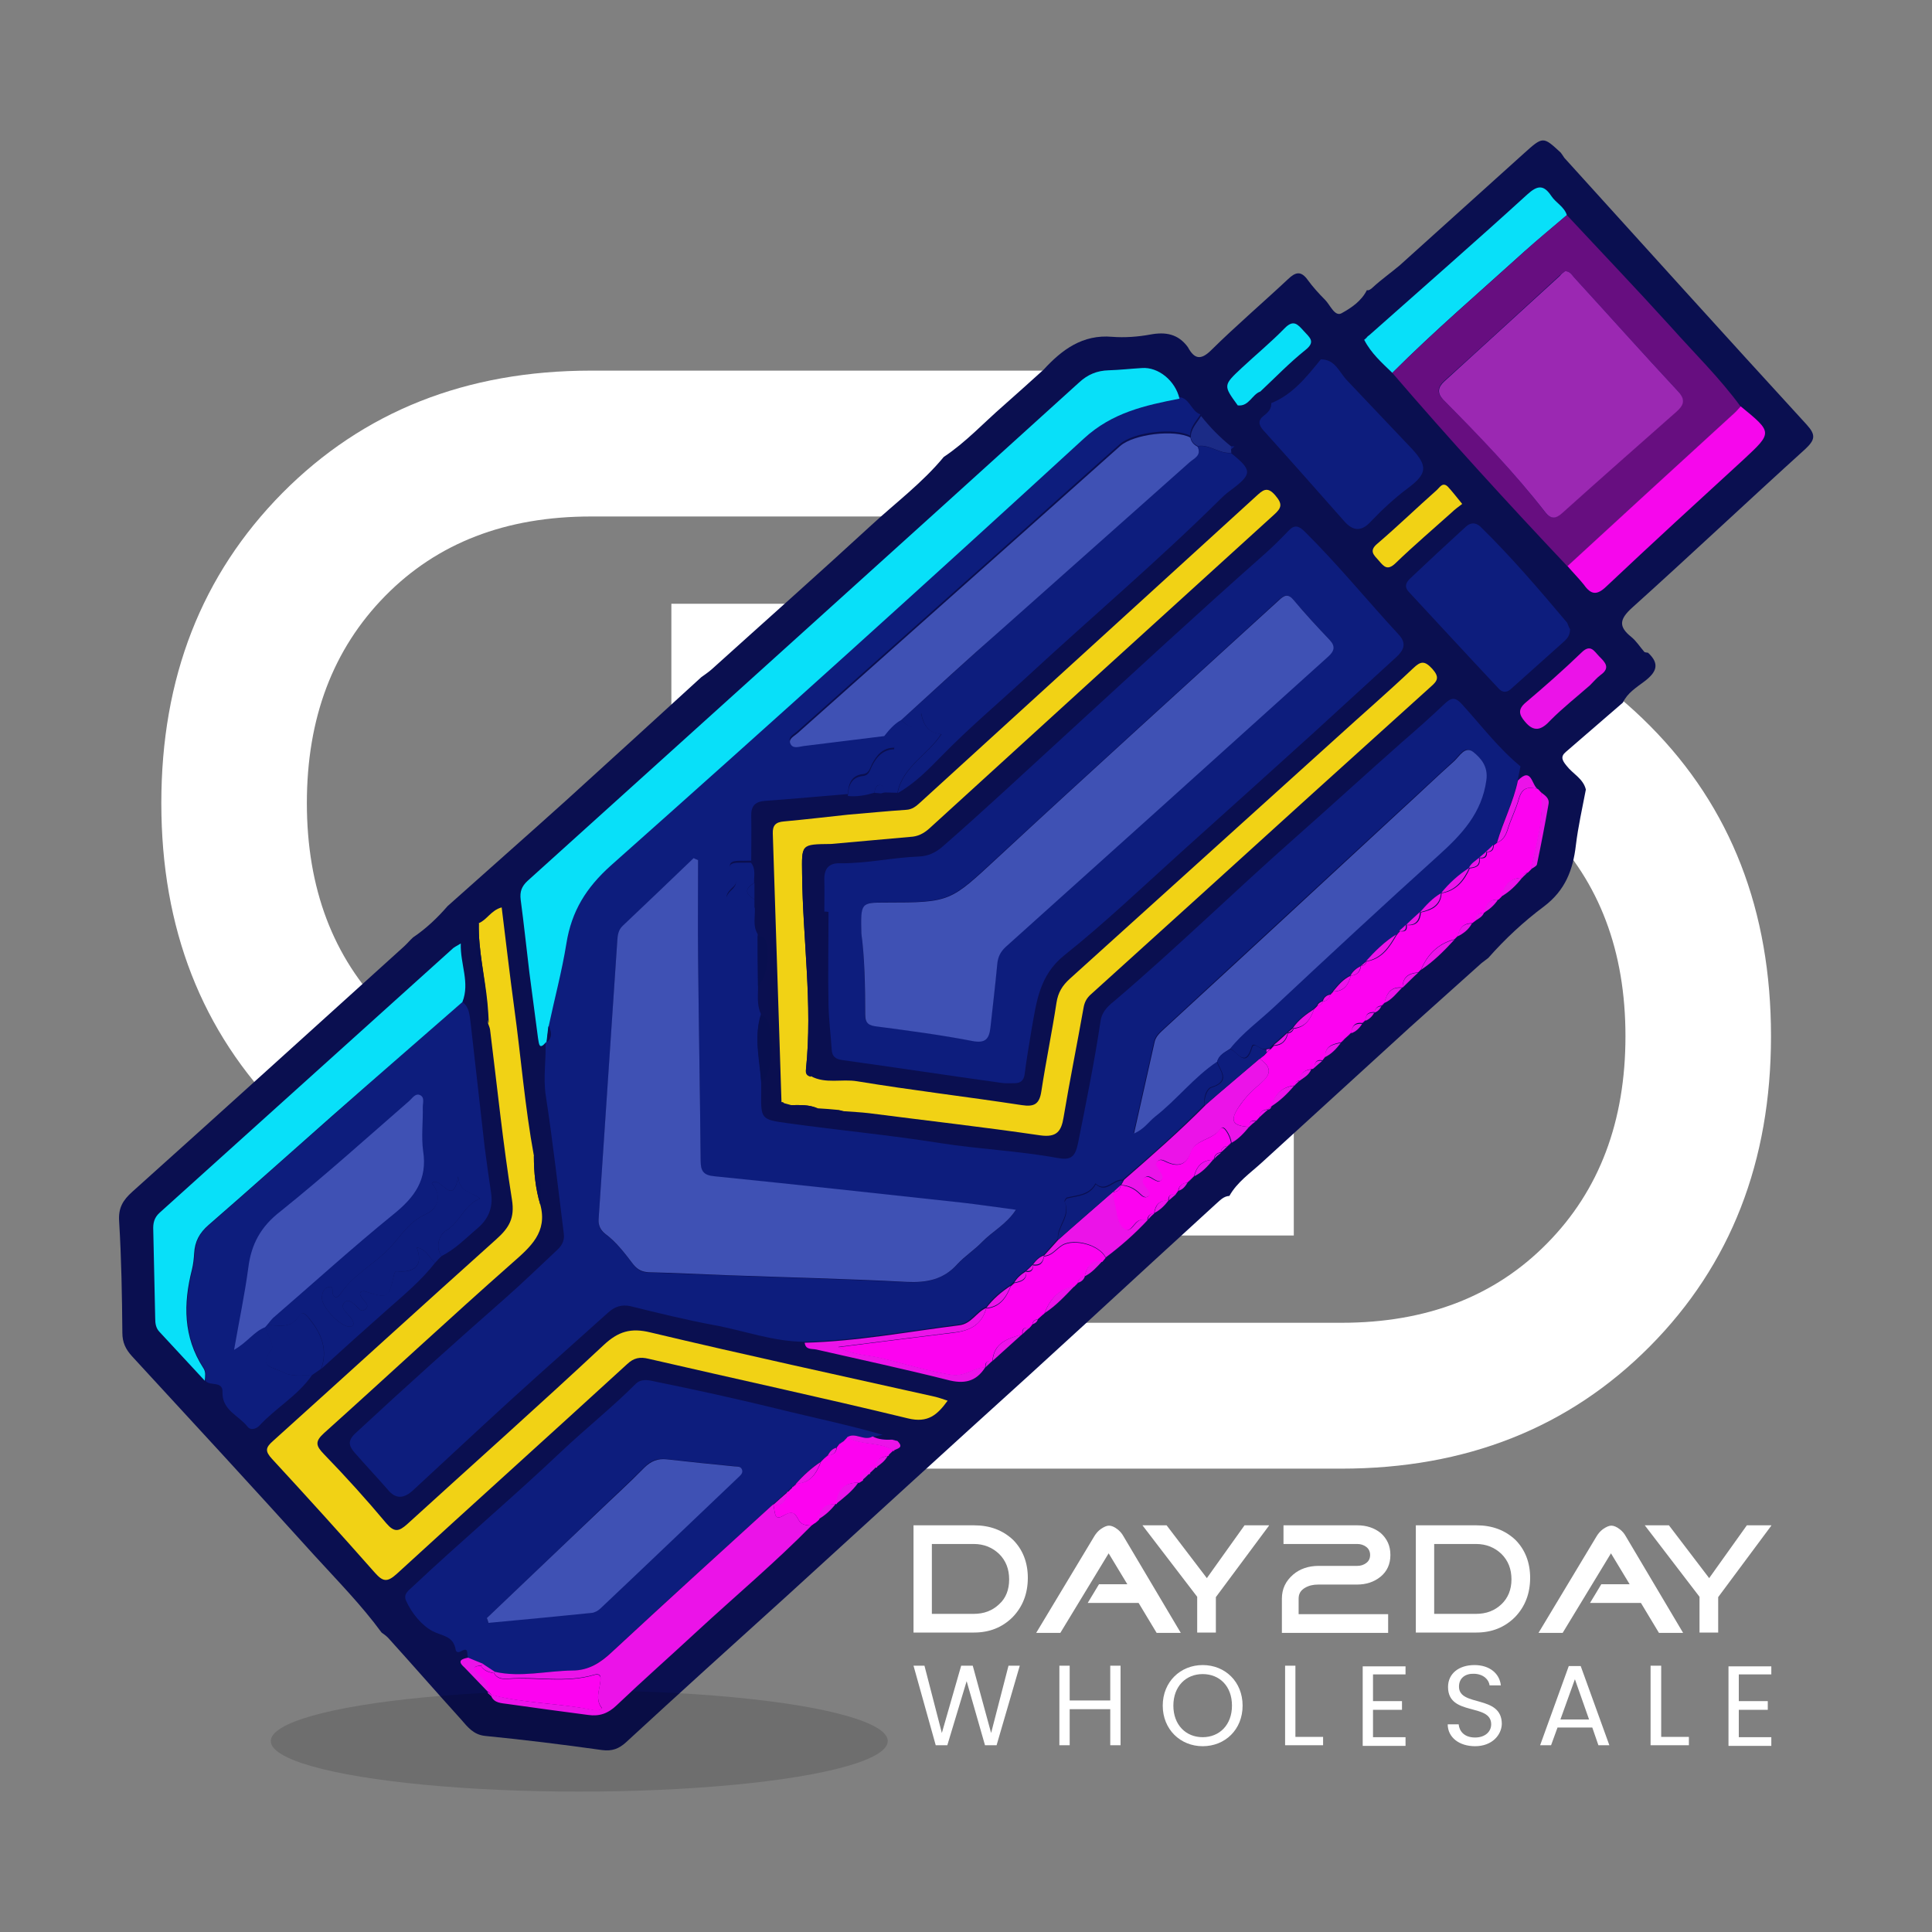 <?xml version="1.0" encoding="utf-8"?>
<!-- Generator: Adobe Illustrator 25.2.0, SVG Export Plug-In . SVG Version: 6.00 Build 0)  -->
<svg version="1.1" id="Layer_1" xmlns="http://www.w3.org/2000/svg" xmlns:xlink="http://www.w3.org/1999/xlink" x="0px" y="0px"
	 viewBox="0 0 600 600" style="enable-background:new 0 0 600 600;" xml:space="preserve">
<rect x="0" y="0" width="600" height="600" fill="#808080" stroke="none"/>
<style type="text/css">
	.st0{fill:#FFFFFF;}
	.st1{fill:#0A0F50;}
	.st2{opacity:0.14;enable-background:new    ;}
	.st3{fill:#0D1D7D;}
	.st4{fill:#F1D215;}
	.st5{fill:#08E0F9;}
	.st6{fill:#FC03F0;}
	.st7{fill:#EB13E8;}
	.st8{fill:#1B2B86;}
	.st9{fill:#080F4F;}
	.st10{fill:#670E80;}
	.st11{fill:#F607EC;}
	.st12{fill:#3F51B4;}
	.st13{fill:#9B28B2;}
</style>
<g>
	<g>
		<path class="st0" d="M183.6,338.4h18.8v45.3h-18.8c-38.8,0-70.8-12.7-95.9-38s-37.6-57.4-37.6-96.3s12.5-70.9,37.6-96.3
			c25.1-25.3,57-38,95.9-38h154.1v11.7h-15v53h-45.3v-19.4h-93.9c-26.4,0-47.7,8.2-63.9,24.7S95.3,223,95.3,249.4
			s8.1,47.9,24.3,64.3C135.9,330.2,157.2,338.4,183.6,338.4z M353.5,232.8c-0.1-0.1-0.2-0.2-0.2-0.3c-2.9-2.9-6.8-4.4-12-4.4h-63.8
			v33.3h45.3v-28.7h30.7V232.8z M250.9,338.4v4.6h71.8v-33.3h-45.3v28.7L250.9,338.4L250.9,338.4z M512.5,225.5
			c-25.1-25.4-57-38-95.9-38h-43.9c5.3,2.9,10.2,6.6,14.7,11.1c9.5,9.6,15.3,21,17.5,34.2h11.7c26.4,0,47.7,8.2,63.9,24.7
			c16.2,16.5,24.3,37.9,24.3,64.3s-8.1,47.9-24.3,64.3c-16.2,16.5-37.5,24.7-63.9,24.7h-93.9v-19.4h-45.3v53h-15v11.7h154.1
			c38.8,0,70.8-12.7,95.9-38c25.1-25.3,37.6-57.4,37.6-96.3S537.6,250.8,512.5,225.5z M226.4,285.5c-10.9,10.9-16.4,24.6-16.4,40.9
			v57.3h191.8v-44.9h-8.3v11.8H243.4v-24.2c0-7.3,2.2-13.2,6.5-17.6s10.1-6.7,17.4-6.7h73.9c16.4,0,30-5.5,40.8-16.4
			s16.3-24.6,16.3-40.9c0-16.4-5.4-30-16.3-40.9c-10.8-10.9-24.4-16.4-40.8-16.4H208.5v44.9h8.3v-11.8h124.5
			c7.3,0,13.1,2.2,17.4,6.7c4.3,4.4,6.5,10.3,6.5,17.6s-2.2,13.2-6.5,17.6s-10.2,6.7-17.4,6.7h-73.9
			C250.9,269,237.3,274.5,226.4,285.5z"/>
		<g>
			<g>
				<g>
					<path class="st0" d="M319.2,490c0,4.9-1.6,9-4.7,12.2c-3.2,3.2-7.2,4.8-12,4.8h-18.8v-33.3h18.8c4.9,0,8.9,1.5,12.1,4.5
						C317.6,481.2,319.2,485.2,319.2,490z M313.4,490.5c0-3.2-1-5.8-3.1-7.9c-2.1-2-4.7-3.1-7.9-3.1h-13v21.7h13c3.2,0,5.8-1,7.9-3
						C312.4,496.3,313.4,493.7,313.4,490.5z"/>
					<path class="st0" d="M366.7,507.1h-7.5l-5.6-9.3h-15.8l3.5-5.8h8.8l-5.8-9.6l-15,24.7h-7.5l18.1-30.1c0.5-0.8,1.1-1.5,1.9-2.1
						c1-0.7,1.9-1.1,2.6-1.1c0.8,0,1.7,0.4,2.6,1.1c0.8,0.6,1.4,1.3,1.9,2.2L366.7,507.1z"/>
					<path class="st0" d="M394.1,473.8L377.6,496v11h-5.8v-11.1l-17-22.2h7.5l12.5,16.4l11.7-16.4h7.6V473.8z"/>
					<path class="st0" d="M431.8,482.9c0,2.8-1,5.1-3.1,6.8c-2,1.6-4.4,2.4-7.3,2.4h-12c-1.6,0-2.9,0.3-4.1,1c-1.4,0.8-2,1.9-2,3.4
						v4.8h27.8v5.8h-33v-10.6c0-3.1,1.2-5.5,3.5-7.5c2.1-1.8,4.8-2.7,7.9-2.7h12c1.1,0,2-0.3,2.8-0.9s1.2-1.4,1.2-2.5
						c0-1-0.4-1.9-1.2-2.5c-0.8-0.6-1.7-0.9-2.8-0.9h-22.9v-5.8h22.9c2.9,0,5.3,0.8,7.3,2.4C430.8,477.9,431.8,480.1,431.8,482.9z"
						/>
					<path class="st0" d="M475.2,490c0,4.9-1.6,9-4.7,12.2c-3.2,3.2-7.2,4.8-12,4.8h-18.8v-33.3h18.8c4.9,0,8.9,1.5,12.1,4.5
						C473.6,481.2,475.2,485.2,475.2,490z M469.4,490.5c0-3.2-1-5.8-3.1-7.9c-2.1-2-4.7-3.1-7.9-3.1h-13v21.7h13c3.2,0,5.8-1,7.9-3
						C468.3,496.3,469.4,493.7,469.4,490.5z"/>
					<path class="st0" d="M522.7,507.1h-7.5l-5.6-9.3h-15.8l3.5-5.8h8.8l-5.8-9.6l-15,24.7h-7.5l18.1-30.1c0.5-0.8,1.1-1.5,1.9-2.1
						c1-0.7,1.9-1.1,2.6-1.1c0.8,0,1.7,0.4,2.6,1.1c0.8,0.6,1.4,1.3,1.9,2.2L522.7,507.1z"/>
					<path class="st0" d="M550.1,473.8L533.6,496v11h-5.8v-11.1l-17-22.2h7.5l12.5,16.4l11.7-16.4h7.6V473.8z"/>
				</g>
			</g>
			<g>
				<path class="st0" d="M283.7,517.3h3.4l5.4,20.9l6-20.9h3.6l5.7,20.9l5.4-20.9h3.5l-7.2,24.7h-3.6l-5.7-19.9l-6,19.9h-3.6
					L283.7,517.3z"/>
				<path class="st0" d="M344.8,530.8h-12.6V542H329v-24.7h3.2v10.8h12.6v-10.8h3.2V542h-3.2V530.8z"/>
				<path class="st0" d="M373.5,542.3c-6.9,0-12.4-5.2-12.4-12.6c0-7.4,5.5-12.6,12.4-12.6c7,0,12.4,5.2,12.4,12.6
					S380.5,542.3,373.5,542.3z M373.5,539.5c5.2,0,9.1-3.8,9.1-9.8c0-6.1-3.9-9.8-9.1-9.8s-9.1,3.8-9.1,9.8S368.3,539.5,373.5,539.5
					z"/>
				<path class="st0" d="M402.3,517.3v22.1h8.6v2.6h-11.8v-24.7L402.3,517.3L402.3,517.3z"/>
				<path class="st0" d="M436.5,520h-10.1v8.3h9v2.7h-9v8.5h10.1v2.7h-13.3v-24.7h13.3V520z"/>
				<path class="st0" d="M458.1,542.3c-5,0-8.5-2.8-8.5-6.8h3.4c0.2,2.1,1.7,4.1,5.1,4.1c3.1,0,5-1.8,5-4.1
					c0-6.7-13.4-2.4-13.4-11.6c0-4.1,3.3-6.8,8.2-6.8c4.7,0,7.8,2.6,8.2,6.3h-3.5c-0.2-1.7-1.8-3.5-4.8-3.6c-2.7-0.1-4.7,1.3-4.7,4
					c0,6.4,13.3,2.4,13.3,11.6C466.3,538.8,463.4,542.3,458.1,542.3z"/>
				<path class="st0" d="M494.5,536.5h-10.8l-2,5.5h-3.4l8.9-24.6h3.7l8.9,24.6h-3.4L494.5,536.5z M489.1,521.5l-4.5,12.5h8.9
					L489.1,521.5z"/>
				<path class="st0" d="M515.9,517.3v22.1h8.6v2.6h-11.9v-24.7L515.9,517.3L515.9,517.3z"/>
				<path class="st0" d="M550.1,520H540v8.3h9v2.7h-9v8.5h10.1v2.7h-13.3v-24.7h13.3V520z"/>
			</g>
		</g>
	</g>
	<path class="st1" d="M561.1,131.9c-25.2-27.5-50.2-55.2-75.3-82.9c-0.4-0.6-0.7-1.1-1.1-1.6c-5.5-5.1-5.5-5.1-11.5,0.3
		c-12.9,11.6-25.6,23.1-38.5,34.7c-2.6,2.2-5.7,4.4-8.2,6.7c-0.8,0.8-1.5,1.2-2,1c-1.7,3.4-4.8,5.5-7.9,7.2
		c-2.1,1.1-3.5-2.6-5.1-4.2c-1.9-1.9-3.8-4-5.4-6.2c-2.1-2.9-3.8-2.4-6.1-0.2c-7.9,7.4-16.1,14.4-23.8,22c-3.3,3.3-5.3,2.8-7.3-0.9
		c-3-4.1-6.9-4.8-11.7-3.9c-3.8,0.7-7.9,1-11.8,0.7c-9.2-0.8-15.6,4-21.3,10.2c-4.1,3.7-8.3,7.5-12.5,11.2
		c-6.1,5.3-11.7,11.4-18.5,15.9c-6.6,8-14.9,14.2-22.5,21.2c-16.4,15.1-33,29.8-49.5,44.7c-1,0.9-2.2,1.7-3.3,2.5
		c-14,12.8-27.9,25.5-41.9,38.2c-12.2,11-24.6,21.9-36.9,32.9c-3.2,3.7-6.7,7-10.7,9.7c-1,0.9-1.9,2-2.9,2.9
		c-28.1,25.4-56.1,50.8-84.3,76.1c-2.9,2.6-4.4,5-4.1,9.2c0.7,11.5,0.9,23.1,1,34.6c0,3,1,5.1,3,7.3c18.9,20.5,37.8,41,56.5,61.7
		c7.2,7.9,14.7,15.5,21,24.1c0.7,0.5,1.4,1,2,1.6c7.6,8.4,15.1,17,22.7,25.4c2,2.3,3.8,4.7,7.4,5.1c12.2,1.2,24.3,2.7,36.4,4.4
		c3.1,0.4,5.2-0.4,7.4-2.4c16.6-15.3,33.3-30.4,50-45.5c25.1-22.9,50.1-45.8,75.3-68.6c6.3-5.7,12.5-11.5,18.8-17.2
		c13-12,26-23.9,39-35.8c1.3-1.1,2.4-2.5,4.3-2.6c2.4-4.3,6.5-7.1,10-10.3c15.3-14,30.7-28,46-42c7.4-6.7,14.9-13.3,22.3-20
		c0.7-0.5,1.4-1.1,2.1-1.6c5.2-5.9,11-11.3,17.3-16c6.6-5,9-11.3,9.9-19c0.7-5.8,2-11.5,3.1-17.3c-0.8-3.4-4.1-4.9-6-7.4
		c-1.3-1.6-2-2.8-0.2-4.3c5.9-5.1,11.8-10.2,17.7-15.3c1.4-3,4.2-4.7,6.7-6.6c3.7-2.8,4.9-5.4,1.1-8.9c-0.4,0-0.8-0.1-1.1-0.2
		c0,0,0,0,0,0c-1.4-1.6-2.5-3.4-4.1-4.7c-4-3.2-3.7-5.5,0.3-9.1c18-16.2,35.7-32.9,53.7-49.2C563.7,136.6,564,135.1,561.1,131.9z"/>
	<ellipse class="st2" cx="179.9" cy="540.7" rx="95.8" ry="15.7"/>
	<path class="st3" d="M236.4,339.3c-0.1,8.1-0.1,8.4,8.1,9.5c15.8,2.2,31.8,3.7,47.5,6.2c12.1,1.9,24.3,2.4,36.3,4.6
		c4.2,0.8,5.6-0.2,6.5-4.6c2.5-12.6,5.1-25.2,7-38c0.5-3.1,2.6-4.8,4.7-6.5c19.1-16.3,37.1-33.9,55.9-50.5
		c11.1-9.8,22-19.8,33.1-29.6c4.4-3.8,8.8-7.7,13-11.7c2.2-2.1,3.4-2.4,5.7,0.2c5.9,6.5,11.2,13.5,18,19.1c-0.3,1.5-0.6,2.9-0.9,4.4
		c-1.4,6.7-4.6,12.8-6.5,19.3l0.1-0.1c-0.4,0.3-0.9,0.7-1.3,1l0.1-0.1c-0.7,0.7-1.4,1.4-2.2,2.1l0.3,0.2l-0.2-0.2
		c-0.7,0.6-1.5,1.3-2.2,1.9l-0.1,0.1c-1.1,0.9-2.5,1.7-3.1,3.1l0.1-0.1c-3.3,2.1-6.2,4.8-8.7,7.8l-0.1,0.1c-2.6,1.5-4.5,3.7-6.5,5.9
		l0.1-0.1c-1.4,1.3-2.9,2.6-4.3,3.9h-0.1c-0.7,0.6-1.4,1.2-2.1,1.9l-0.1,0.1c-0.3,0.4-0.6,0.8-1,1.2l0.1-0.2
		c-3.7,2.2-6.6,5.1-9.4,8.3l0.1-0.1c-0.6,0.5-1.2,1-1.8,1.5l0,0c-1.3,0.7-2.5,1.6-3.2,3l0,0c-2.4,1-3.9,3-5.5,4.9h0.1
		c-0.4,0.4-0.8,0.8-1.1,1.2l0.1-0.2c-1.2,0.2-2,0.9-2.3,2.1l0.1-0.1c-0.8,0.2-1.6,0.6-1.8,1.5c-0.3,0.3-0.7,0.6-1,1
		c-2.5,1.6-4.9,3.4-6.6,5.9l0.1-0.1c-0.6,0.5-1.2,1-1.8,1.5l0,0c-1.5,1.3-2.9,2.6-4.4,3.9l0.1-0.1c-0.4,0.4-0.7,0.8-1.1,1.2l0.1-0.1
		c-0.4,0.1-0.8,0.1-1.2,0.2c-1.7,0.6-3.9-2.6-4.4-0.6c-2.1,7-4.6,1.1-6.9,0.5c3.9-4.9,9-8.6,13.5-12.8c17-15.8,34.1-31.7,51.3-47.3
		c7.2-6.5,13.4-13.1,14.8-23.3c0.6-4.2-1.5-6.8-4.1-8.8c-2.5-2-4.2,1.3-5.8,2.8c-5.6,5.1-11.1,10.3-16.7,15.4
		c-24.4,22.6-48.9,45.1-73.3,67.7c-1.3,1.2-2.7,2.3-3.1,4.1c-2.1,9.3-4.2,18.7-6.4,28.5c3.1-1.3,4.5-3.7,6.5-5.2
		c6.8-5.3,12.1-12.3,19.3-17.1c1.1,3,4.3,6.2-1.7,8c-1.3,0.4-2.5,3.1-2,5.4c-8.1,8.3-16.8,15.9-25.5,23.4c-2.9-0.4-5.2,4.1-8.4,1.1
		c-1.9,3.6-5.6,3.6-8.9,4.4c-0.3,0.1-0.8,1-0.7,1.2c1.9,4.4-2.4,7.6-2.1,11.6c-1.5,1.7-3,3.3-4.4,5l0,0c-1.5,0.5-2.5,1.6-3.4,2.8
		l0.3,0.3l-0.3-0.3c-0.7,0.7-1.4,1.4-2.1,2c0.1,0.1,0.1,0.2,0.2,0.3c-0.1-0.1-0.2-0.2-0.2-0.3c-1.5,0.9-2.8,2-3.7,3.5l0,0
		c-0.4,0.3-0.7,0.7-1.1,1l0,0c-2.9,1.9-5.6,4.1-7.6,6.9l0.3,0.3l-0.3-0.4c-3.1,1.3-4.6,5-8.4,5.5c-15.9,2-31.8,5-47.9,5.4
		c-9.7,0-18.9-3.5-28.3-5.2c-8.6-1.6-17.1-3.7-25.6-5.8c-2.9-0.7-5.1,0.1-7.1,1.9c-10.1,9.1-20.3,18.1-30.3,27.2
		c-10.2,9.3-20.2,18.7-30.3,28c-2.7,2.5-5.3,3-7.9-0.2c-3.4-3.9-6.9-7.6-10.3-11.5c-1.7-2-2.3-3.6,0.3-6
		c15.4-14.3,31-28.3,46.7-42.1c5.3-4.7,10.4-9.6,15.5-14.4c1.6-1.4,2.8-3,2.5-5.4c-1.8-14.3-3.4-28.6-5.6-42.9
		c-0.9-5.8,0.2-11.4-0.1-17.2l0.2,0.2c1.8-1.5,1.7-3.2,0.6-5.1c1.9-8.6,4.2-17.1,5.5-25.7c1.6-9.9,6.1-17.3,13.8-24.2
		c49.3-43.8,98.3-88,146.9-132.6c8.8-8.1,19-10.3,29.7-12.4c3.4,0.3,3.8,4.4,6.7,5.4c-1.3,2.1-3.2,3.9-3.2,6.6
		c-5-2.6-17.6-1.1-21.8,2.6c-10.2,9-20.3,18.1-30.4,27.1c-23.3,20.7-46.5,41.4-69.8,62.1c-1,0.9-2.8,1.7-2.3,3.1
		c0.6,1.9,2.7,1.1,4.1,0.9c8.4-0.9,16.7-2,25.1-3.1c2.9,0,3.3,1.9,3.2,4.2l0,0c-3.6,0-5.5,2.4-6.9,5.1c-0.7,1.4-0.9,2.9-2.8,3.1
		c-3.7,0.4-4.5,3.1-4.7,6.2c-8.5,0.7-17,1.5-25.5,2.1c-3.3,0.2-4.6,1.6-4.5,4.8c0.1,4.6,0,9.2,0,13.8c-0.3,0-0.7,0-1,0
		c-3.3,0.2-8.2-1-4,5.1c0.8,1.2,0.2,2.4-0.8,3.2c-3.5,3.2-1.5,4.5,1.8,5.4c1.7,0.4,3.4,0.6,5.1,0.9c0.2,2.8-0.7,5.6,0.9,8.2
		c0,5.2,0.1,10.3,0.1,15.5c0.1,3.1-0.5,6.3,0.9,9.3c-2.2,6.9-0.3,13.8,0.1,20.7C236.4,337.2,236.4,338.3,236.4,339.3z M216.8,267.1
		c-0.5-0.2-1-0.4-1.4-0.5c-7.3,7-14.7,14-22,21c-1.4,1.3-1.5,3-1.7,4.7c-1.9,28.8-3.8,57.7-5.8,86.5c-0.1,2,0.6,3.4,2.1,4.5
		c3.5,2.6,6.1,6.1,8.7,9.5c1.3,1.7,2.8,2.4,4.8,2.4c7.9,0.3,15.8,0.6,23.7,0.9c18.8,0.7,37.5,1.2,56.3,2.1
		c6.3,0.3,11.4-0.8,15.8-5.5c2.3-2.5,5.3-4.4,7.7-6.9c3.2-3.3,7.6-5.6,10.5-10c-6-0.8-11.3-1.7-16.6-2.2c-25.7-2.8-51.3-5.6-77-8.2
		c-3.4-0.3-4.3-1.7-4.3-4.8c-0.2-21-0.6-42-0.8-63C216.7,287.3,216.8,277.2,216.8,267.1z"/>
	<path class="st3" d="M145.4,514.8c-0.6-0.8,0.4-3.4-2-2.1c-1.1,0.6-1.7,0.5-1.9-0.4c-0.7-4.3-4.2-4.2-7.1-5.7
		c-3.4-1.8-6.5-5.5-8.3-9.5c-0.9-2,0.7-3.1,2-4.3c15.1-14.2,31-27.6,46.1-41.9c7.6-7.2,15.8-13.7,23.2-21.1c1.6-1.6,3.7-1.3,5.8-0.8
		c12.8,2.6,25.5,5.4,38.2,8.5c10.8,2.7,21.7,4.9,32.7,8.1c-1,0.2-2,0.4-3,0.6c-2.6,1.5-5.4-1.6-8,0.3h-0.2c-0.4,0.4-0.7,0.8-1.1,1.2
		l0.1-0.1c-0.4,0.3-0.9,0.6-1.3,0.9h-0.1c-0.3,0.4-0.6,0.8-0.9,1.2l0.1-0.1c-1.4,0.4-2.1,1.4-2.8,2.5l0,0c-0.4,0.3-0.8,0.7-1.2,1
		c-0.3,0.3-0.6,0.6-0.9,0.9c-2.9,1.8-5.4,4.2-7.7,6.8l0.2,0.2l-0.3-0.1c-0.4,0.3-0.7,0.7-1.1,1v-0.1c-0.5,0.5-1.1,1.1-1.6,1.6l0,0
		c-1.5,1.3-2.9,2.6-4.4,3.9l0,0c-16.7,15.3-33.5,30.4-50,45.8c-3.7,3.4-7.4,5.7-12.4,5.8c-8,0-16,2.1-24,0.4
		c-1.3-0.8-2.5-1.7-3.8-2.5C148.4,516.1,146.9,515.5,145.4,514.8z M151.2,502.5c0.1,0.5,0.3,0.9,0.4,1.4c10.7-1,21.4-2,32.1-3.1
		c0.9-0.1,2-0.7,2.7-1.4c14.3-13.5,28.5-27,42.7-40.6c0.7-0.7,1.7-1.4,1.2-2.6c-0.4-0.9-1.4-0.8-2.3-0.9c-7-0.7-14-1.4-21.1-2.2
		c-2.8-0.3-4.9,0.5-6.9,2.6c-4.9,4.9-9.9,9.5-14.9,14.3C173.9,480.9,162.5,491.7,151.2,502.5z"/>
	<path class="st4" d="M148.7,286.7c2.6-1.1,3.8-4,7.1-4.9c1.3,10.5,2.5,20.9,3.9,31.2c2.1,15.3,3.3,30.7,6.1,45.9
		c0,5.2,0.5,10.3,2,15.2c2.3,8.6-3,13.1-8.8,18.2c-19.6,17.3-38.8,35.2-58.3,52.7c-3,2.7-2.6,4-0.1,6.6c6.7,6.9,13.2,14.1,19.4,21.5
		c2.5,2.9,3.9,2.5,6.4,0.3c20.4-18.6,41-36.9,61.1-55.7c4.5-4.2,8.4-5.4,14.5-3.9c29.4,7,59,13.4,88.5,20c1.2,0.3,2.3,0.7,3.8,1.2
		c-3.2,4.4-6.1,7-12.3,5.5c-26.8-6.5-53.7-12.3-80.5-18.5c-2.8-0.7-4.7-0.3-6.8,1.7c-23.8,21.8-47.7,43.3-71.5,65.1
		c-3,2.7-4.3,2.4-6.8-0.4c-10.5-11.9-21.1-23.6-31.9-35.3c-2.2-2.4-2.1-3.5,0.3-5.6c23.2-20.9,46.2-41.9,69.4-62.7
		c3.9-3.5,5.7-6.5,4.8-12.2c-2.8-17.5-4.6-35.2-6.8-52.8c-0.1-0.7-0.4-1.3-0.6-1.9c-0.1-2-0.2-4.1-0.4-6.1
		C150.6,303.2,148.5,295.1,148.7,286.7z"/>
	<path class="st5" d="M366.3,123.8c-10.7,2.1-20.9,4.3-29.7,12.4C288,180.8,239,225,189.7,268.8c-7.7,6.9-12.2,14.2-13.8,24.2
		c-1.4,8.7-3.7,17.2-5.5,25.7c-0.2,1.7-0.4,3.4-0.6,5.1l-0.2-0.2c-2.2,2.7-2.2,0.5-2.5-1.1c-0.9-6.8-1.8-13.6-2.7-20.5
		c-0.9-7.5-1.7-15.1-2.7-22.6c-0.3-2.5,0.3-4.1,2.1-5.8c57.1-51.6,114.3-103.1,171.3-154.8c2.7-2.5,5.6-3.7,9.2-3.8
		c3.4-0.1,6.9-0.5,10.3-0.7C359.7,113.9,365,118.2,366.3,123.8z"/>
	<path class="st3" d="M143.6,311.2c2.1,1.5,2.2,3.9,2.5,6c1.5,12.9,2.9,25.9,4.4,38.9c0.6,4.8,1.3,9.5,2,14.3
		c0.7,4.6-0.8,8.3-4.5,11.3c-3.5,3-6.7,6.3-10.9,8.4c-2.1-3.1-0.5-6.8,1.4-7.9c4.4-2.6,5.6-8,10.6-10c-2.7-2-6.6-1.9-6.8-6.9
		c-1.7,10.2-5.6-0.6-8.2,2.2c3.4,3.9,1.9,7.9-1.9,9.6c-5.3,2.3-7.9,7.1-11.4,10.7c-4.8,5-11.2,8.2-15.1,14.1
		c-0.5,0.7-1.6,1.7-2.3,0.1c-0.4-0.9,0.5-2.9-1.7-2.2c-1.4,0.5-1.7,2-1.7,3.5c0.1,2.7,5.4,8.4,8.3,8.7c1.6,0.2,1.7-0.9,1.2-1.9
		c-0.5-0.9-1.2-1.6-1.9-2.4c-0.8-0.9-1.8-1.9-0.7-3.1c1.1-1.3,2.1-0.3,3.1,0.4c1.1,0.8,2.1,3.1,3.7,1.4c1.1-1.1-0.7-2.4-1.4-3.5
		c-0.4-0.6-0.8-1.2-0.1-1.8c0.3,0,0.7-0.2,1-0.1c7.4,2.3,7.4,2.3,9.2-5.2c0.3-1.4,1-0.9,1.8-0.9c5,0.1,7.2-2.2,5.2-7.5
		c3.2,0.6,3.9,3.3,5.7,4.8c-4.3,5.5-9.6,9.9-14.8,14.5c-6.9,6.1-13.7,12.2-20.5,18.4c2-5.8,0.2-10.7-3.4-15.2
		c-1-1.2-2.2-3.2-3.5-1.2c-2.8,4.5-7,2.5-10.7,2.9c0.8-0.9,1.5-1.9,2.4-2.7c11.8-10.3,23.4-20.8,35.5-30.6c6.2-5,10-10.3,8.7-18.7
		c-0.6-4.2-0.1-8.6-0.1-12.9c0-1.3,0.6-3.1-1-3.6c-1.2-0.4-2,1.1-2.9,1.8c-12.6,10.9-25,22.1-38,32.5c-5.7,4.6-8.5,9.8-9.5,16.7
		c-1,7.7-2.6,15.4-4.2,24.1c4-2.2,5.9-5.4,9.1-6.6c0.8,2.6,3.1,6.3,2.2,7.5c-4.4,5.5,0.5,5.5,3.4,7c2.9,1.6,6,0.9,9,1.1
		c-4.4,6.3-11.1,10-16.2,15.5c-1,1.1-2.8,1.6-3.7,0.4c-2.7-3.5-8-5.1-7.8-10.8c0.1-3.6-4-1.7-5.3-3.5c0.1-1.4,0.4-2.7-0.5-4
		c-6.2-9.6-6.2-19.9-3.5-30.5c0.4-1.7,0.6-3.4,0.7-5.1c0.2-3.6,1.6-6.4,4.5-8.8c12.9-11.2,25.5-22.6,38.4-33.9
		C116.6,334.7,130.1,323,143.6,311.2z"/>
	<path class="st5" d="M143.6,311.2c-13.5,11.8-27,23.5-40.4,35.3c-12.8,11.3-25.5,22.7-38.4,33.9c-2.9,2.5-4.3,5.2-4.5,8.8
		c-0.1,1.7-0.3,3.5-0.7,5.1c-2.7,10.6-2.7,20.9,3.5,30.5c0.9,1.3,0.6,2.6,0.5,4c-4.7-5-9.3-10.1-14-15.1c-1.2-1.2-1.4-2.7-1.4-4.3
		c-0.2-9.1-0.4-18.2-0.6-27.3c-0.1-2.1,0.2-3.9,2-5.5c30.4-27.4,60.8-54.8,91.2-82.2c0.4-0.3,0.8-0.5,2.3-1.4
		C142.9,299.5,146,305.1,143.6,311.2z"/>
	<path class="st6" d="M408.1,313.4c0.3-0.3,0.7-0.6,1-1c0.9-0.2,1.5-0.6,1.8-1.5l-0.1,0.1c1.3-0.1,2-0.9,2.3-2.1l-0.1,0.2
		c0.4-0.4,0.8-0.8,1.1-1.2H414c3.3,0.1,4.8-2,5.5-4.9l0,0c1.9-0.1,2.9-1.2,3.2-3l0,0c0.9-0.1,1.5-0.6,1.8-1.5l-0.1,0.1
		c4.9-0.8,7.2-4.5,9.4-8.3l-0.1,0.2c0.3-0.4,0.6-0.8,1-1.2l0.1-0.1c1.6,0.3,2.3-0.3,2.1-1.9h0.1c2.9,0.3,4.1-1.3,4.3-4l-0.1,0.1
		c3.3-0.7,6.2-1.9,6.5-5.9l0.1-0.1c4.5-0.8,7-3.9,8.7-7.8l-0.1,0.1c1.9-0.2,3.5-0.7,3.1-3.1l0.1-0.1c1.5,0.3,2.3-0.4,2.2-1.9
		l0.2,0.2l-0.3-0.2c1.5,0.1,2.2-0.6,2.2-2.1l-0.1,0.1c0.4-0.3,0.9-0.7,1.3-1l-0.1,0.1c1.9-0.8,2.7-2.3,3.3-4.2
		c1-3.2,2.6-6.3,3.5-9.6c1-3.4,3.1-3.7,5.9-2.8l-0.1-0.1c0.4,0.4,0.7,0.8,1.1,1.2v-0.1c0.8,8.2-1.4,16-3.2,23.9
		c-0.3,0.3-0.7,0.7-1,1c-0.9,0.1-1.5,0.6-1.7,1.6h0.1c-4,0-5.7,2.5-6.6,5.9c-0.3,0.3-0.6,0.6-0.9,0.9c-2.9-0.2-3.9,1.6-4.3,4l0,0
		c-1.6,0.1-2.9,0.5-2.7,2.5v-0.1c-0.4,0.3-0.9,0.7-1.3,1l0.1-0.1c-2.7,0-4,1.5-4.4,4c0,0,0.1-0.1,0-0.1c-0.4,0.4-0.7,0.7-1.1,1.1
		l0,0c-5.1,1.3-8.4,4.7-10.4,9.4c-0.3,0.3-0.6,0.6-0.9,0.9c-2.9,0.2-4.8,1.4-4.8,4.6l-0.1,0.1c-3.5-0.4-4.9,1.8-5.5,4.7l0.1-0.1
		c-0.4,0.4-0.8,0.8-1.1,1.1l0.1-0.1c-1.3,0.1-2,0.8-2.2,2l0,0c-1.6,0-2.9,0.4-2.7,2.5v-0.1c-0.4,0.4-0.8,0.7-1.2,1.1l0.1-0.1
		c-2.2-0.3-3.2,0.8-3.4,2.9l0.1-0.1c-0.4,0.4-0.8,0.8-1.2,1.2c-0.3,0.3-0.7,0.6-1,0.9c-0.4,0.4-0.7,0.7-1.1,1.1l0,0
		c-2.5,0.5-5,1.1-4.9,4.4l0.1-0.1c-0.3,0.4-0.7,0.9-1,1.3V329v0.3c-1.8-0.4-2.4,0.6-2.5,2.2c-0.2,0.3-0.4,0.5-0.8,0.5
		c-2.1,0.3-3.7,1.1-3.7,3.6l-0.2-0.4l0.2,0.4c-1,0-1.5,0.6-1.6,1.5l0,0c-3.9,0.4-6.2,2.7-7.1,6.4c0,0,0.1-0.1,0-0.1
		c-0.4,0.4-0.8,0.7-1.2,1.1h0.1c-1.6,0.1-2.7,0.7-2.8,2.5l0.1-0.1c-0.3,0.4-0.7,0.7-1,1.1l-0.1,0.1c-1.5-0.3-2.2,0.3-2.2,1.9
		c-0.1-0.1-0.2-0.2-0.3-0.3c0.1,0.1,0.2,0.2,0.3,0.3c-4.3-0.4-6.5-1.3-3.2-6.2c1.7-2.5,3.5-4.5,5.6-6.3c3.3-2.8,6-5.2,0.9-8.7h0.1
		c0.4-0.3,0.8-0.7,1.3-1l-0.1,0.1c0.4-0.4,0.7-0.8,1.1-1.2l-0.2,0.1c0.4-0.3,0.8-0.7,1.3-1l-0.1,0.1c0.4-0.4,0.7-0.8,1.1-1.2
		l-0.1,0.1c2.5-0.1,3.9-1.5,4.4-3.9l0,0c0.9-0.1,1.5-0.6,1.8-1.5l-0.1,0.1C405.3,319.1,407,316.6,408.1,313.4z"/>
	<path class="st3" d="M410.2,111.6c4.5,0,5.7,4,8.1,6.5c6.7,7.1,13.5,14.2,20.2,21.3c4.9,5.3,4.7,7.7-1,12
		c-4.3,3.2-8.2,6.8-11.9,10.7c-2.9,3.1-5.5,2.8-8.2-0.3c-8.3-9.4-16.6-18.8-25-28.1c-1.6-1.8-1.8-3.2,0.2-4.7c1.3-1,2.3-2.1,2.2-3.8
		C401.5,122.5,405.8,117,410.2,111.6z"/>
	<path class="st7" d="M153.7,519.2c8,1.8,16-0.3,24-0.4c5.1,0,8.8-2.4,12.4-5.8c16.6-15.4,33.3-30.6,50-45.8c0.7,1.6,0,5.4,3,3.6
		c2.8-1.7,3.6-1.3,4.9,1.2c0.8,1.6,2.4,1.7,4,1.8c-11.3,11.5-23.7,21.9-35.5,32.8c-8.3,7.7-16.8,15.2-25,23c-2.6,2.5-5.3,3.5-8.8,3
		c-8.3-1.1-16.7-2.2-25-3.4c-1.9-0.3-4.3-0.2-5.2-2.6l0.2-0.3c10.5,2.8,21.4,2.6,32,4.8c0.9,0.2,2.4-0.4,2.2-0.7
		c-2.4-3.1-0.3-6.3-0.4-9.4c0-1.1-1-1.2-2-0.9c-8.8,2.6-17.8,0.5-26.6,1.2c-1.7,0.1-3.5,0.1-4.5-1.8L153.7,519.2z"/>
	<path class="st5" d="M425.8,103.6C442,89.2,458.3,75,474.3,60.4c3.2-2.9,5.1-3.1,7.5,0.5c1.4,2.1,4,3.3,4.8,5.9
		c-4.4,3.8-8.9,7.5-13.3,11.4c-13.7,12.4-27.8,24.5-40.9,37.6c-3.2-3.1-6.6-6.1-8.7-10.2h-0.1c0.4-0.4,0.8-0.7,1.1-1.1
		C425.1,104.2,425.5,103.9,425.8,103.6z"/>
	<path class="st6" d="M323.3,408.8c-0.3,0.3-0.7,0.6-1,0.9c-0.9,0.1-1.6,0.6-1.7,1.6l0.1-0.1c-0.3,0.4-0.6,0.8-0.9,1.1l-0.2,0.2
		c-1.6-0.4-2.3,0.2-2.1,1.9h-0.1c-4.3,1.3-8.8,2.5-9.2,8.3h-0.1c-1.5-0.2-2.3,0.4-2.1,2c-0.1-0.1-0.2-0.2-0.3-0.2
		c0.1,0.1,0.2,0.1,0.3,0.2c-3.6,0-6.2,3-10.6,2.3c-7.6-1.2-14.9-3.6-22.3-5.3c-3.8-0.9-8-0.8-12.8-3.3c12.8-1.6,24.3-3.1,35.9-4.5
		c4.9-0.6,8.7-2.4,10.1-7.6l0.3,0.4l-0.3-0.3c4.2-0.4,6.2-3.3,7.6-6.9l0,0c0.4-0.3,0.7-0.7,1.1-1l0,0c2-0.4,3.9-0.8,3.7-3.5
		c0.1,0.1,0.2,0.2,0.2,0.3c-0.1-0.1-0.1-0.2-0.2-0.3c1.5,0.2,2.2-0.5,2.1-2l0.3,0.3l-0.3-0.3c2.2,0.3,3.2-0.8,3.4-2.8l0,0
		c2.5-0.1,3.8-2.2,5.7-3.4c3.8-2.2,11.6-0.1,13.5,3.9v-0.1c-0.3,0.4-0.7,0.8-1,1.2l-0.1,0.1c-3.5-0.4-4.9,1.8-5.5,4.7l0.1-0.1
		c-1.3,0.1-2,0.8-2.2,2l0,0c-0.4,0.4-0.7,0.7-1.1,1.1l0,0c-4.9,0.8-7.6,4-9.3,8.4l0.1-0.1C324.1,408.1,323.7,408.4,323.3,408.8z"/>
	<path class="st3" d="M135.1,392.2c-1.8-1.5-2.5-4.2-5.7-4.8c2,5.3-0.2,7.5-5.2,7.5c-0.8,0-1.5-0.5-1.8,0.9
		c-1.7,7.6-1.8,7.6-9.2,5.2c-0.3-0.1-0.6,0.1-1,0.1c-0.7,0.6-0.3,1.2,0.1,1.8c0.7,1.1,2.5,2.3,1.4,3.5c-1.6,1.7-2.5-0.6-3.7-1.4
		c-1-0.7-2-1.7-3.1-0.4c-1.1,1.2,0,2.2,0.7,3.1c0.7,0.8,1.4,1.5,1.9,2.4c0.5,1,0.4,2.1-1.2,1.9c-2.9-0.3-8.2-6-8.3-8.7
		c0-1.5,0.3-3,1.7-3.5c2.2-0.7,1.3,1.2,1.7,2.2c0.7,1.6,1.9,0.6,2.3-0.1c3.8-5.9,10.3-9.1,15.1-14.1c3.5-3.6,6.1-8.4,11.4-10.7
		c3.7-1.6,5.2-5.7,1.9-9.6c2.7-2.8,6.5,8,8.2-2.2c0.2,4.9,4.1,4.8,6.8,6.9c-5,2-6.2,7.4-10.6,10c-1.9,1.1-3.5,4.8-1.4,7.9
		C136.4,390.8,135.7,391.5,135.1,392.2z"/>
	<path class="st7" d="M391.2,328.8c5.1,3.5,2.4,6-0.9,8.7c-2.1,1.8-4,3.9-5.6,6.3c-3.3,5-1.1,5.8,3.2,6.2c-1.6,1.9-3.2,3.7-5.4,4.9
		c-0.3-2.3-2.4-5.8-3.3-4.5c-2.4,3.7-7.7,3.2-9.2,7.3c-1.5,4-4,4.8-7.6,3.1c-0.9-0.4-2-1.1-2.8-0.2c-0.9,1,0.2,1.8,0.6,2.7
		c0.5,1,1.7,2.1,0.5,3.2c-0.7,0.7-1.6,0.1-2.3-0.3c-0.9-0.5-1.9-1.4-2.8-0.5c-1.2,1.2,0,2.2,0.6,3.1c0.5,0.8,1.7,1.6,0.6,2.6
		c-1,0.9-2,0-2.7-0.7c-1.7-1.7-3.6-2.6-5.9-2.7c0.3-0.5,0.6-1,0.9-1.6c8.7-7.6,17.4-15.2,25.5-23.4
		C379.9,338.3,385.6,333.6,391.2,328.8z"/>
	<path class="st6" d="M252,473.8c-1.6-0.1-3.2-0.2-4-1.8c-1.2-2.4-2.1-2.8-4.9-1.2c-3,1.8-2.3-2-3-3.6l0,0c3.1,0.6,4-1.4,4.4-3.9
		l0,0c0.9-0.1,1.5-0.6,1.6-1.6v0.1c0.7,0,1-0.4,1.1-1l0.3,0.1l-0.2-0.2c4.5-0.1,6.3-3.2,7.7-6.8c0.3-0.3,0.6-0.6,0.9-0.9
		c0.4-0.3,0.8-0.7,1.2-1l0,0c1.6-0.1,2.6-0.8,2.8-2.5l-0.1,0.1c0.3-0.4,0.6-0.8,0.9-1.2h0.1c0.4-0.3,0.9-0.6,1.3-0.9l-0.1,0.1
		c0.4-0.4,0.7-0.8,1.1-1.2h0.2c4.5,2.5,10.1,1.3,14.5,4.1l-0.2,0.1c-1,0-1.5,0.6-1.6,1.5l0,0c-2,0.4-4,0.7-3.6,3.6l-0.1,0.1
		c-1.6-0.3-2.3,0.4-2.1,2l-0.2-0.3l0.2,0.3c-1.5-0.2-2.2,0.4-2.2,2l0.1-0.1c-0.5,0.3-0.9,0.6-1.4,0.9l0.1-0.1
		c-4.6-0.3-6.4,2.5-6.9,6.6l-0.2-0.2l0.2,0.2c-3.5-0.2-4.9,1.8-5.5,4.8l0.1-0.1c-0.4,0.4-0.8,0.8-1.2,1.1
		C252.6,473.3,252.3,473.6,252,473.8z"/>
	<path class="st6" d="M348,368.1c2.3,0.1,4.3,1.1,5.9,2.7c0.7,0.7,1.7,1.5,2.7,0.7c1.1-1-0.1-1.8-0.6-2.6c-0.6-1-1.9-2-0.6-3.1
		c0.9-0.8,1.9,0,2.8,0.5c0.8,0.4,1.6,1,2.3,0.3c1.2-1.1,0-2.2-0.5-3.2c-0.4-0.9-1.5-1.7-0.6-2.7c0.9-0.9,1.9-0.2,2.8,0.2
		c3.7,1.7,6.2,0.9,7.6-3.1c1.5-4.1,6.8-3.6,9.2-7.3c0.9-1.3,3,2.2,3.3,4.5v-0.1c-0.4,0.4-0.8,0.7-1.1,1.1l0.1-0.1
		c-1.3,0.1-2,0.7-2.2,2l0,0c-1.2,0.1-1.9,0.8-2.1,1.9l-0.1,0.3l-0.3,0.1c-3.3,0.1-5,2-5.8,5.1c-0.3,0.3-0.6,0.6-1,1
		c-0.4,0.3-0.8,0.7-1.1,1l0,0c-1.5,0.2-2.6,0.9-2.8,2.5l0.1-0.1c-0.3,0.4-0.6,0.8-0.9,1.2L365,371c-1.5-0.3-2.2,0.3-2.2,1.9
		l-0.3-0.4l0.3,0.4c-2.8-0.2-4,1.3-4.4,3.9l0,0c-1.3,0.1-2,0.8-2.1,2.1l0,0c-0.5,0-1,0.1-1.5,0c-2.7-0.6-3.6,5.5-6.5,2.2
		c-1.6-1.9-1.7-5.1-2.4-7.8c-0.3-1-0.2-2-0.4-3.1l0,0C347.1,370.2,347.9,369.5,348,368.1L348,368.1z"/>
	<path class="st5" d="M391.4,121.6c-2.6,0.9-3.5,4.7-7,4.3c-4.5-6.2-4.6-6.2,1.3-11.7c4.4-4.1,9-7.9,13.2-12.2
		c2.8-2.9,4.1-1.3,6,0.8c1.8,2,3.8,3.3,0.5,5.9C400.4,112.7,396,117.3,391.4,121.6z"/>
	<path class="st7" d="M473.5,224c-1.7-2-2.2-3.7,0.3-5.8c5.9-5,11.7-10.1,17.3-15.5c2.9-2.9,4-0.4,5.6,1.2c1.8,1.8,3.5,3.5,0.4,5.7
		c-1.2,0.9-2.2,2.1-3.3,3.2c-4.1,3.6-8.4,7-12.2,10.8C478.8,226.7,476.4,227.6,473.5,224z"/>
	<path class="st3" d="M96.7,427.2c-3-0.2-6.1,0.5-9-1.1s-7.8-1.5-3.4-7c0.9-1.2-1.4-4.9-2.2-7.5l0,0c3.7-0.4,7.9,1.6,10.7-2.9
		c1.2-2,2.5-0.1,3.5,1.2c3.6,4.5,5.5,9.4,3.4,15.2C98.7,425.8,97.7,426.5,96.7,427.2z"/>
	<path class="st7" d="M306.3,406.2c-1.3,5.2-5.1,7.1-10.1,7.6c-11.6,1.4-23.1,2.9-35.9,4.5c4.8,2.5,9,2.4,12.8,3.3
		c7.4,1.7,14.7,4.1,22.3,5.3c4.4,0.7,6.9-2.3,10.6-2.3c-2.9,4.6-6.7,5.3-11.9,3.9c-13.5-3.4-27.1-6.3-40.6-9.4
		c-1.4-0.3-3.3,0.2-3.6-2.1c16.1-0.4,32-3.4,47.9-5.4C301.7,411.2,303.2,407.5,306.3,406.2z"/>
	<path class="st7" d="M345.7,370.1c0.1,1,0.1,2.1,0.4,3.1c0.7,2.6,0.7,5.9,2.4,7.8c2.9,3.3,3.8-2.7,6.5-2.2c0.5,0.1,1,0,1.5,0
		c-4,4.3-8.4,8.2-13.1,11.7c-1.9-3.9-9.7-6.1-13.5-3.9c-1.9,1.1-3.2,3.3-5.7,3.4c1.5-1.7,3-3.3,4.4-4.9
		C334.3,380,340,375.1,345.7,370.1z"/>
	<path class="st8" d="M369.8,135.8c0-2.7,2-4.5,3.2-6.6c2.8,3.5,5.8,6.6,9.3,9.4c0,0.3,0,0.7,0,1s0.1,0.7,0.1,1
		c-3.7,0.4-6.7-2.7-10.4-2.1C370.8,138,370,137.1,369.8,135.8z"/>
	<path class="st7" d="M477.6,245.1c-2.8-0.9-4.9-0.6-5.9,2.8c-0.9,3.3-2.5,6.3-3.5,9.6c-0.6,1.9-1.4,3.4-3.3,4.2
		c1.9-6.5,5.1-12.6,6.5-19.3C475.7,238,475.6,243.8,477.6,245.1z"/>
	<path class="st7" d="M475.4,270c1.7-7.9,4-15.7,3.2-23.9c1.2,0.9,2.7,1.8,2.3,3.7c-1.1,6.3-2.3,12.5-3.6,18.7
		C477.1,269.1,476,269.5,475.4,270z"/>
	<path class="st9" d="M148.7,286.7c-0.2,8.4,1.9,16.6,2.7,24.9c0.2,2,0.3,4.1,0.4,6.1c-2.6-6.4-2.5-13.4-3.2-20.1
		C148.1,294,145.6,290.2,148.7,286.7z"/>
	<path class="st7" d="M145.4,514.8c1.5,0.6,3,1.3,4.6,1.9c-0.2,0.2-0.4,0.4-0.5,0.6c-2.9,0-2.5,1.2-0.9,2.5c1.8,1.5,3.3,3,3.3,5.5
		l-0.3,0.2c-2.5-2.6-4.9-5.1-7.4-7.7C141.9,515.8,143.3,515.2,145.4,514.8z"/>
	<path class="st7" d="M277.5,450.5c-4.4-2.8-10-1.5-14.5-4.1c2.6-1.8,5.4,1.3,8-0.3c1.9,1,4,1.1,6.1,1c0.5,0.1,1.1,0.3,1.6,0.4
		C280.9,449.7,278.6,449.8,277.5,450.5z"/>
	<path class="st7" d="M441.3,301.2c2-4.7,5.3-8.1,10.4-9.4C448.5,295.3,445.2,298.6,441.3,301.2z"/>
	<path class="st7" d="M308.3,422.6c0.4-5.8,4.9-6.9,9.2-8.3C314.4,417.1,311.4,419.8,308.3,422.6z"/>
	<path class="st7" d="M324.4,407.8c1.7-4.4,4.4-7.6,9.3-8.4C330.8,402.4,328,405.5,324.4,407.8z"/>
	<path class="st7" d="M259.6,467.1c0.5-4.1,2.2-6.8,6.9-6.6C264.7,463.1,262.1,465.1,259.6,467.1z"/>
	<path class="st7" d="M394.8,343.6c0.9-3.7,3.2-6,7.1-6.4C399.8,339.7,397.5,341.9,394.8,343.6z"/>
	<path class="st9" d="M167.8,374.2c-1.5-5-2-10.1-2-15.2C167.7,363.9,168.4,368.9,167.8,374.2z"/>
	<path class="st7" d="M466.1,278.5c0.9-3.4,2.6-5.9,6.6-5.9C470.9,274.9,468.8,277,466.1,278.5z"/>
	<path class="st7" d="M370.9,365.3c0.7-3,2.4-5,5.8-5.1C375,362.3,373.3,364.1,370.9,365.3z"/>
	<path class="st7" d="M429.9,311.5c0.7-2.9,2-5.1,5.5-4.7C433.7,308.4,432.3,310.5,429.9,311.5z"/>
	<path class="st7" d="M254,471.9c0.6-3,2.1-5.1,5.5-4.8C258,469,256.2,470.7,254,471.9z"/>
	<path class="st7" d="M336.8,396.4c0.7-3,2-5.1,5.5-4.7C340.7,393.4,339.1,395.3,336.8,396.4z"/>
	<path class="st7" d="M411.5,328.3c-0.1-3.4,2.4-3.9,4.9-4.4C415.1,325.6,413.6,327.3,411.5,328.3z"/>
	<path class="st7" d="M435.6,306.7c0-3.2,1.9-4.4,4.8-4.6C438.7,303.6,437.2,305.2,435.6,306.7z"/>
	<path class="st7" d="M452.7,290.8c0.4-2.5,1.7-4,4.4-4C456.1,288.7,454.5,289.9,452.7,290.8z"/>
	<path class="st7" d="M358.5,376.7c0.4-2.5,1.6-4.1,4.4-3.9C361.7,374.4,360.3,375.8,358.5,376.7z"/>
	<path class="st7" d="M460.9,283.4c0.4-2.4,1.5-4.2,4.3-4C464.1,281.1,462.6,282.4,460.9,283.4z"/>
	<path class="st7" d="M419.6,320.9c0.1-2.1,1.2-3.2,3.4-2.9C422.2,319.3,421.1,320.4,419.6,320.9z"/>
	<path class="st7" d="M403.5,335.7c0-2.5,1.6-3.3,3.7-3.6C406.5,333.9,404.9,334.7,403.5,335.7z"/>
	<path class="st7" d="M272.1,455.7c-0.4-2.8,1.7-3.1,3.6-3.6C274.9,453.7,273.5,454.7,272.1,455.7z"/>
	<path class="st7" d="M408.1,331.7c0.1-1.6,0.7-2.6,2.5-2.2C409.8,330.2,408.9,330.9,408.1,331.7z"/>
	<path class="st7" d="M458.2,285.9c-0.2-2,1.1-2.4,2.7-2.5C460.4,284.7,459.2,285.3,458.2,285.9z"/>
	<path class="st7" d="M424.1,317c-0.2-2.1,1.1-2.5,2.7-2.5C426.2,315.6,425.3,316.5,424.1,317z"/>
	<path class="st7" d="M317.6,414.3c-0.2-1.6,0.5-2.2,2.1-1.9C318.9,413,318.2,413.7,317.6,414.3z"/>
	<path class="st7" d="M363,372.8c-0.1-1.6,0.6-2.2,2.2-1.9C364.4,371.6,363.7,372.2,363,372.8z"/>
	<path class="st7" d="M306.1,424.6c-0.1-1.6,0.6-2.2,2.1-2C307.5,423.3,306.8,423.9,306.1,424.6z"/>
	<path class="st7" d="M269.9,457.7c-0.2-1.6,0.5-2.3,2.1-2C271.3,456.4,270.6,457.1,269.9,457.7z"/>
	<path class="st7" d="M267.7,459.7c-0.1-1.5,0.6-2.2,2.2-2C269.2,458.4,268.5,459.1,267.7,459.7z"/>
	<path class="st7" d="M391,347.1c0.1-1.8,1.1-2.4,2.8-2.5C392.8,345.4,391.9,346.3,391,347.1z"/>
	<path class="st7" d="M387.8,350.1c-0.1-1.5,0.6-2.2,2.2-1.9C389.2,348.8,388.5,349.4,387.8,350.1z"/>
	<path class="st7" d="M334.7,398.4c0.2-1.3,0.9-1.9,2.2-2C336.6,397.4,335.8,398.1,334.7,398.4z"/>
	<path class="st7" d="M366,369.8c0.2-1.7,1.2-2.4,2.8-2.5C368.1,368.4,367.4,369.4,366,369.8z"/>
	<path class="st7" d="M379.1,357.9c0.2-1.3,0.9-1.9,2.2-2C380.6,356.6,379.9,357.3,379.1,357.9z"/>
	<path class="st7" d="M377.1,359.9c0.2-1.2,0.9-1.8,2.1-1.9C378.4,358.6,377.7,359.2,377.1,359.9z"/>
	<path class="st7" d="M356.5,378.8c0.1-1.3,0.8-2,2.1-2.1C357.9,377.3,357.2,378,356.5,378.8z"/>
	<path class="st7" d="M426.8,314.5c0.2-1.3,0.9-1.9,2.2-2C428.5,313.5,427.8,314.2,426.8,314.5z"/>
	<path class="st7" d="M472.7,272.6c0.2-1,0.8-1.4,1.7-1.6C473.8,271.6,473.2,272.1,472.7,272.6z"/>
	<path class="st7" d="M320.6,411.3c0.2-1,0.8-1.4,1.7-1.6C322.1,410.6,321.4,411,320.6,411.3z"/>
	<path class="st7" d="M275.7,452.1c0.2-0.9,0.6-1.5,1.6-1.5C276.8,451.1,276.2,451.6,275.7,452.1z"/>
	<path class="st7" d="M401.9,337.2c0.2-0.9,0.6-1.5,1.6-1.5C403,336.2,402.4,336.7,401.9,337.2z"/>
	<path class="st7" d="M390.1,348.1c0.3-0.4,0.7-0.7,1-1.1C390.7,347.4,390.4,347.7,390.1,348.1z"/>
	<path class="st7" d="M416.4,323.9c0.4-0.4,0.7-0.7,1.1-1.1C417.2,323.2,416.8,323.5,416.4,323.9z"/>
	<path class="st7" d="M478.6,246.2c-0.4-0.4-0.7-0.8-1.1-1.2C477.9,245.4,478.2,245.8,478.6,246.2z"/>
	<path class="st7" d="M381.3,356c0.4-0.4,0.8-0.7,1.1-1.1C382,355.3,381.6,355.6,381.3,356z"/>
	<path class="st3" d="M278.8,447.6c-0.5-0.1-1.1-0.3-1.6-0.4C277.7,447.3,278.2,447.4,278.8,447.6z"/>
	<path class="st3" d="M382.3,139.6c0-0.3,0-0.7,0-1c0.4,0,0.7,0,1.1,0C383,138.9,382.6,139.3,382.3,139.6z"/>
	<path class="st7" d="M368.8,367.3c0.4-0.3,0.8-0.7,1.1-1C369.5,366.6,369.2,366.9,368.8,367.3z"/>
	<path class="st7" d="M323.3,408.8c0.4-0.4,0.8-0.7,1.2-1.1C324.1,408.1,323.7,408.4,323.3,408.8z"/>
	<path class="st7" d="M365.2,370.9c0.3-0.4,0.6-0.8,0.9-1.2C365.8,370.1,365.5,370.5,365.2,370.9z"/>
	<path class="st7" d="M422.9,318c0.4-0.4,0.8-0.7,1.2-1.1C423.7,317.3,423.3,317.7,422.9,318z"/>
	<path class="st9" d="M424.8,104.5c-0.4,0.4-0.7,0.7-1.1,1.1C424,105.2,424.4,104.8,424.8,104.5z"/>
	<path class="st7" d="M266.4,460.6c0.5-0.3,0.9-0.6,1.4-0.9C267.3,459.9,266.9,460.3,266.4,460.6z"/>
	<path class="st7" d="M319.8,412.3c0.3-0.4,0.6-0.8,0.9-1.1C320.4,411.5,320.1,411.9,319.8,412.3z"/>
	<path class="st7" d="M253,473c0.4-0.4,0.8-0.8,1.2-1.1C253.7,472.2,253.3,472.6,253,473z"/>
	<path class="st7" d="M342.4,391.6c0.3-0.4,0.7-0.8,1-1.2C343.1,390.8,342.8,391.2,342.4,391.6z"/>
	<path class="st7" d="M410.6,329.4c0.3-0.4,0.7-0.9,1-1.3C411.3,328.6,410.9,329,410.6,329.4z"/>
	<path class="st7" d="M428.9,312.6c0.4-0.4,0.8-0.8,1.1-1.1C429.6,311.8,429.2,312.2,428.9,312.6z"/>
	<path class="st7" d="M152.5,526.7c-0.4-0.3-0.7-0.7-1.1-1l0.3-0.2c0.3,0.3,0.6,0.6,1,0.9L152.5,526.7z"/>
	<path class="st7" d="M333.6,399.4c0.4-0.4,0.7-0.7,1.1-1.1C334.4,398.7,334,399,333.6,399.4z"/>
	<path class="st7" d="M393.7,344.6c0.4-0.4,0.8-0.7,1.2-1.1C394.7,344.2,394.4,344.6,393.7,344.6z"/>
	<path class="st7" d="M418.5,321.9c0.4-0.4,0.8-0.8,1.2-1.2C419.3,321.2,418.9,321.5,418.5,321.9z"/>
	<path class="st7" d="M456.9,286.9c0.4-0.3,0.9-0.7,1.3-1C457.8,286.2,457.4,286.5,456.9,286.9z"/>
	<path class="st7" d="M451.6,291.8c0.4-0.4,0.7-0.7,1.1-1.1C452.3,291.1,452,291.4,451.6,291.8z"/>
	<path class="st3" d="M256,283.1c0-3.3,0.1-6.6,0-9.8c-0.1-3.5,1.4-5.3,4.8-5.2c8.3,0.1,16.4-1.8,24.6-2.1c2.7-0.1,4.9-1.1,7-2.8
		c13.2-11.5,26-23.5,38.9-35.3c20.4-18.7,40.7-37.5,61.4-55.8c2.6-2.3,5-4.7,7.4-7.2c1.9-2.1,3.3-1.6,5.1,0.2
		c10.3,10.2,19.4,21.4,29.2,32c2.5,2.7,1.6,4.8-0.8,7c-8.7,7.9-17.2,15.8-25.9,23.7c-13.5,12.2-27,24.4-40.5,36.5
		c-12.1,10.9-23.9,22.2-36.7,32.4c-7.7,6.2-8.6,14.4-10.1,22.8c-0.8,4.7-1.6,9.5-2.2,14.2c-0.3,1.9-1.3,2.7-3.1,2.7
		c-1.4,0-2.8,0.1-4.1-0.1c-16.5-2.3-33-4.8-49.5-7.1c-2-0.3-3.1-1.1-3.2-3.2c-0.3-4.6-0.9-9.2-1-13.9c-0.2-9.6,0-19.2,0-28.9
		C256.7,283.1,256.3,283.1,256,283.1z M267.5,289.9c1,7.2,1.1,16.2,1.1,25.1c0,2.7,1.2,3.3,3.7,3.7c9.9,1.3,19.8,2.6,29.6,4.5
		c4.2,0.8,5.2-0.9,5.6-4.3c0.7-6.5,1.6-13,2.1-19.5c0.2-2.2,1-3.9,2.6-5.4c15.5-13.9,31-27.9,46.5-41.8
		c17.9-16.1,35.8-32.3,53.7-48.4c1.9-1.7,2.3-3.2,0.4-5.2c-3.8-4-7.5-8.1-11.1-12.3c-1.8-2.1-2.9-1.5-4.6,0
		c-29.1,26.6-58.3,53.1-87.3,79.9c-14.8,13.7-14.6,14-34.8,14C267.4,280.3,267.4,280.3,267.5,289.9z"/>
	<path class="st4" d="M245.7,343.2c-0.7-0.2-1.4-0.4-2.2-0.6c-0.3-0.3-0.6-0.4-0.9-0.3h0.1c-0.9-27.8-1.8-55.6-2.7-83.4
		c-0.1-2.6,0.9-3.6,3.5-3.8c6.6-0.6,13.3-1.4,19.9-2.1c6-0.5,12-1.1,18-1.5c1.9-0.1,3.1-1.1,4.4-2.3c34.7-31.7,69.5-63.3,104.2-95
		c2.1-1.9,3.5-3.4,6.1-0.3c2.2,2.6,2,3.8-0.5,6c-35.7,32.4-71.4,64.9-107,97.4c-1.8,1.6-3.6,2.5-5.9,2.6c-8.2,0.7-16.4,1.5-24.6,2.2
		c-9.5,0.1-9.1,0.1-9,9.2c0.2,20.2,3.3,40.4,1.2,60.7c-0.1,1.3,0.3,1.9,1.5,2.2c4.6,2.5,9.6,0.8,14.4,1.6c17,2.8,34.1,4.8,51.1,7.4
		c3.9,0.6,5.5-0.3,6.1-4.3c1.4-9.2,3.3-18.3,4.7-27.5c0.5-3.2,1.8-5.3,4.1-7.4c27.6-24.9,55.2-49.9,82.9-74.9
		c7.9-7.2,16-14.2,23.7-21.5c2.4-2.3,3.6-2.5,6,0.1c2.3,2.6,1.7,3.7-0.5,5.6c-24.3,21.9-48.6,43.9-72.8,65.9
		c-10.9,9.8-21.7,19.7-32.6,29.5c-1.4,1.2-2.1,2.5-2.4,4.3c-2,11.3-4.3,22.6-6.2,34c-0.7,4.3-2.1,6.3-7.2,5.6
		c-17.7-2.6-35.5-4.6-53.3-6.9c-2.5-0.3-5.1-0.4-7.7-0.6c-0.6-0.1-1.2-0.3-1.7-0.4c-2.1-0.2-4.3-0.4-6.4-0.5
		C251.3,343,248.5,343.2,245.7,343.2z"/>
	<path class="st10" d="M432.4,115.8c13.1-13.1,27.2-25.1,40.9-37.6c4.3-3.9,8.8-7.6,13.3-11.4c10.8,11.6,21.7,23,32.3,34.7
		c7.3,8.2,15.2,15.9,21.7,24.8c-0.7,0.7-1.4,1.5-2.1,2.2c-17.2,15.8-34.4,31.6-51.7,47.4C468.2,156.2,450,136.3,432.4,115.8z
		 M486.1,84.2c-0.5,0.4-1.2,0.8-1.8,1.4c-11.9,10.9-23.8,21.9-35.8,32.7c-2.1,1.9-2.3,3.8-0.4,5.7c11.2,11.2,22.1,22.6,31.8,35.1
		c1.6,2.1,3.1,2,5.1,0.2c11.8-10.6,23.6-21,35.5-31.5c2.3-2,3-3.8,0.5-6.4c-10.9-11.7-21.5-23.6-32.3-35.4
		C488.1,85.3,487.6,84.3,486.1,84.2z"/>
	<path class="st3" d="M371.9,138.6c3.7-0.7,6.7,2.4,10.4,2.1c6.7,5.4,6.7,6.5-0.3,11.7c-1.1,0.8-2.1,1.7-3.1,2.7
		c-19.4,19.2-40.3,36.9-60.3,55.4c-8.7,8-17.8,15.7-26.1,24.2c-4.1,4.2-8.4,8.6-13.7,11.6c1.5-8.2,9.3-11.7,13.6-18.3
		c-3.6-0.2-5.5-2.3-6.3-6.5c-1.1,6.1-3.5,4.8-6.2,2.1c10.3-9.3,20.6-18.7,30.9-28c19.5-17.4,39.1-34.7,58.6-52.1
		C370.7,142.3,373.3,141.3,371.9,138.6z"/>
	<path class="st3" d="M487.6,195.4c0,2.2-1.2,3.2-2.3,4.2c-5.3,4.8-10.8,9.6-16.1,14.4c-1.6,1.4-2.9,0.9-4-0.4
		c-9.3-9.9-18.5-19.9-27.7-29.8c-1.6-1.8-0.7-3.1,0.7-4.4c5.6-5.3,11.3-10.6,17-15.8c1.5-1.4,3.1-1.4,4.6,0
		c9.6,9.4,18.3,19.6,26.9,29.8C487,194.1,487.3,195,487.6,195.4z"/>
	<path class="st11" d="M486.8,175.8c17.2-15.8,34.4-31.6,51.7-47.4c0.8-0.7,1.4-1.5,2.1-2.2c9.9,8.1,9.9,8.1,1,16.4
		c-14.3,13.1-28.6,26.2-42.7,39.5c-3,2.9-4.8,2.6-7-0.5C490.3,179.6,488.5,177.8,486.8,175.8z"/>
	<path class="st3" d="M271.5,246.2c-2.7,0.8-5.4,1.3-8.2,1c0.2-3.1,1-5.8,4.7-6.2c1.9-0.2,2.1-1.7,2.8-3.1c1.4-2.8,3.4-5.1,6.9-5.2
		c0.1-2.3-0.4-4.2-3.2-4.2c1.6-1.9,3.1-3.8,5.3-5c2.6,2.6,5,3.9,6.2-2.1c0.8,4.2,2.7,6.3,6.3,6.5c-4.2,6.6-12,10.1-13.6,18.3
		c-1.4,0-2.7-0.1-4.1-0.1c-0.2-0.9,0-2.2-1.3-2.3C271.9,243.7,271.8,245.1,271.5,246.2z"/>
	<path class="st4" d="M454.1,156.5c-1.3,1-2.3,1.7-3.1,2.5c-5.9,5.3-11.9,10.4-17.6,15.9c-2.5,2.4-3.6,1.1-5.2-0.8
		c-1.5-1.7-3.2-3-0.4-5.3c6.3-5.4,12.2-11.1,18.4-16.6c0.9-0.8,1.8-2.6,3.4-1.1C451,152.6,452.3,154.3,454.1,156.5z"/>
	<path class="st1" d="M251.8,334.4c-1.2-0.3-1.7-0.9-1.5-2.2c2.1-20.3-1-40.4-1.2-60.7c-0.1-9.1-0.4-9.1,9-9.2
		c-0.1,0.3-0.1,0.9-0.2,1c-7.2,2.9-5.7,9.3-6,15c-0.8,15.8,0.1,31.6,0.8,47.5C252.8,328.6,252.1,331.5,251.8,334.4z"/>
	<path class="st1" d="M260.4,344.8c0.6,0.1,1.2,0.3,1.7,0.4c3.2,2.6,7.7,0.2,10.8,3.3C268.9,346.9,263.5,349.9,260.4,344.8z"/>
	<path class="st1" d="M245.7,343.2c2.8,0,5.6-0.2,8.2,1.1c0,0.4,0,0.8,0,1.2l0,0c-2.5,0-5.1,0.1-7.6,0
		C243.9,345.4,245.3,344.1,245.7,343.2z"/>
	<path class="st3" d="M271.5,246.2c0.3-1.1,0.4-2.5,1.9-2.4c1.3,0.1,1.1,1.4,1.3,2.3c-0.4,0.1-0.7,0.2-1.1,0.3
		C272.9,246.3,272.2,246.3,271.5,246.2z"/>
	<path class="st1" d="M254,345.5c1.1,0,2.3,0,3.9,0C256.1,347.2,255,346.2,254,345.5C253.9,345.5,254,345.5,254,345.5z"/>
	<path class="st1" d="M242.6,342.3c0.4,0,0.7,0.1,0.9,0.3C243.3,342.5,242.9,342.4,242.6,342.3z"/>
	<path class="st12" d="M216.8,267.1c0,10.1-0.1,20.2,0,30.4c0.2,21,0.6,42,0.8,63c0,3.2,0.9,4.5,4.3,4.8c25.7,2.6,51.3,5.4,77,8.2
		c5.3,0.6,10.6,1.4,16.6,2.2c-2.9,4.5-7.3,6.7-10.5,10c-2.4,2.5-5.4,4.4-7.7,6.9c-4.3,4.8-9.5,5.8-15.8,5.5
		c-18.7-1-37.5-1.4-56.3-2.1c-7.9-0.3-15.8-0.7-23.7-0.9c-2.1-0.1-3.5-0.8-4.8-2.4c-2.6-3.4-5.2-6.9-8.7-9.5
		c-1.4-1.1-2.2-2.5-2.1-4.5c1.9-28.8,3.9-57.7,5.8-86.5c0.1-1.7,0.3-3.4,1.7-4.7c7.4-7,14.7-14,22-21
		C215.8,266.7,216.3,266.9,216.8,267.1z"/>
	<path class="st12" d="M378,329.7c-7.2,4.8-12.5,11.8-19.3,17.1c-2,1.6-3.4,3.9-6.5,5.2c2.2-9.9,4.3-19.2,6.4-28.5
		c0.4-1.7,1.8-2.9,3.1-4.1c24.5-22.5,48.9-45.1,73.3-67.7c5.6-5.1,11.1-10.4,16.7-15.4c1.6-1.5,3.3-4.7,5.8-2.8
		c2.5,2,4.7,4.6,4.1,8.8c-1.4,10.2-7.6,16.8-14.8,23.3c-17.3,15.6-34.3,31.4-51.3,47.3c-4.5,4.2-9.6,7.9-13.5,12.8
		C380.4,326.8,378.6,327.6,378,329.7z"/>
	<path class="st12" d="M279.9,223.6c-2.2,1.2-3.8,3.1-5.3,5c-8.4,1-16.7,2.1-25.1,3.1c-1.4,0.2-3.4,1-4.1-0.9
		c-0.5-1.4,1.3-2.2,2.3-3.1c23.3-20.7,46.5-41.4,69.8-62.1c10.1-9,20.3-18.1,30.4-27.1c4.2-3.7,16.9-5.2,21.8-2.6
		c0.2,1.3,1,2.2,2.2,2.8c1.4,2.8-1.2,3.7-2.5,4.9c-19.5,17.4-39.1,34.7-58.6,52.1C300.4,204.8,290.2,214.2,279.9,223.6z"/>
	<path class="st3" d="M345.7,370.1c-5.7,5-11.4,9.9-17.1,14.9c-0.3-4,4.1-7.3,2.1-11.6c-0.1-0.3,0.4-1.1,0.7-1.2
		c3.3-0.8,7-0.8,8.9-4.4c3.3,3,5.5-1.5,8.4-1.1c-0.3,0.5-0.6,1-0.9,1.6l0,0C347.2,368.8,346.5,369.4,345.7,370.1
		C345.8,370.1,345.7,370.1,345.7,370.1z"/>
	<path class="st3" d="M378,329.7c0.5-2.1,2.4-2.9,4-3.9c2.3,0.6,4.8,6.5,6.9-0.5c0.6-2,2.8,1.2,4.4,0.6c-0.1,0.3-0.1,0.6,0,0.9
		l0.2-0.1c-0.4,0.4-0.7,0.8-1.1,1.2l0.1-0.1c-0.4,0.3-0.8,0.7-1.3,1h-0.1c-5.6,4.8-11.2,9.6-16.9,14.4c-0.4-2.3,0.8-5,2-5.4
		C382.4,335.9,379.1,332.7,378,329.7z"/>
	<path class="st3" d="M234.3,279.3c0,1.1,0,2.1,0,3.2c-1.7-0.3-3.4-0.5-5.1-0.9c-3.3-0.8-5.3-2.2-1.8-5.4c0.9-0.9,1.6-2,0.8-3.2
		c-4.2-6.1,0.7-4.9,4-5.1c0.3,0,0.7,0,1,0c1.6,1.9,0.9,4.2,1,6.3C231.3,275.9,231.3,277.6,234.3,279.3z"/>
	<path class="st9" d="M236.3,315.5c0.3,0,0.8,0,1,0.2c3.7,2.6,3,18-0.9,20.5C235.9,329.3,234.1,322.4,236.3,315.5z"/>
	<path class="st9" d="M235.3,290.7c0.7,0.2,1.5,0.1,1.9,0.5c2.4,2.5,1.2,12.5-1.8,15C235.3,301,235.3,295.9,235.3,290.7z"/>
	<path class="st7" d="M433.6,290.2c-2.2,3.8-4.5,7.5-9.4,8.3C427,295.4,430,292.4,433.6,290.2z"/>
	<path class="st7" d="M456.3,269.5c-1.8,3.9-4.2,7-8.7,7.8C450.1,274.2,453,271.6,456.3,269.5z"/>
	<path class="st7" d="M313.9,399.3c-1.4,3.6-3.4,6.5-7.6,6.9C308.4,403.4,311,401.2,313.9,399.3z"/>
	<path class="st7" d="M408.1,313.4c-1.1,3.2-2.8,5.7-6.6,5.9C403.2,316.8,405.6,315,408.1,313.4z"/>
	<path class="st7" d="M447.5,277.4c-0.3,4-3.3,5.1-6.5,5.9C442.9,281.1,444.9,278.9,447.5,277.4z"/>
	<path class="st7" d="M419.5,303c-0.7,2.9-2.2,4.9-5.5,4.9C415.6,306,417.1,304.1,419.5,303z"/>
	<path class="st7" d="M441,283.2c-0.2,2.7-1.4,4.3-4.3,4C438.1,285.8,439.6,284.5,441,283.2z"/>
	<path class="st7" d="M399.9,320.7c-0.5,2.4-1.8,3.8-4.4,3.9C397,323.4,398.4,322.1,399.9,320.7z"/>
	<path class="st7" d="M324.2,389.9c-0.2,2.1-1.3,3.1-3.4,2.8C321.7,391.5,322.7,390.4,324.2,389.9z"/>
	<path class="st7" d="M318.7,394.8c0.2,2.7-1.8,3.1-3.7,3.5C315.9,396.8,317.2,395.7,318.7,394.8z"/>
	<path class="st7" d="M422.6,300c-0.3,1.9-1.3,2.9-3.2,3C420.1,301.6,421.3,300.7,422.6,300z"/>
	<path class="st7" d="M459.3,266.4c0.4,2.5-1.2,3-3.1,3.1C456.8,268.1,458.2,267.4,459.3,266.4z"/>
	<path class="st1" d="M169.7,323.8c0.2-1.7,0.4-3.4,0.6-5.1C171.4,320.5,171.6,322.3,169.7,323.8z"/>
	<path class="st7" d="M463.7,262.4c0,1.5-0.7,2.2-2.2,2.1C462.3,263.8,463,263.1,463.7,262.4z"/>
	<path class="st7" d="M461.6,264.4c0,1.5-0.7,2.2-2.2,1.9C460.1,265.7,460.9,265.1,461.6,264.4z"/>
	<path class="st7" d="M436.6,287.2c0.2,1.6-0.5,2.2-2.1,1.9C435.3,288.4,436,287.8,436.6,287.2z"/>
	<path class="st7" d="M320.8,392.7c0.1,1.5-0.6,2.2-2.1,2C319.4,394.1,320.1,393.4,320.8,392.7z"/>
	<path class="st7" d="M413.1,308.9c-0.2,1.3-1,2-2.3,2.1C411.1,309.9,411.8,309.1,413.1,308.9z"/>
	<path class="st7" d="M401.7,319.2c-0.3,0.9-0.9,1.3-1.8,1.5C400.5,320.2,401.1,319.7,401.7,319.2z"/>
	<path class="st7" d="M410.9,310.9c-0.2,0.9-0.9,1.4-1.8,1.5C409.4,311.5,410.1,311.2,410.9,310.9z"/>
	<path class="st7" d="M424.4,298.5c-0.2,0.9-0.9,1.4-1.8,1.5C423.2,299.5,423.8,299,424.4,298.5z"/>
	<path class="st7" d="M395.6,324.6c-0.4,0.4-0.7,0.8-1.1,1.2C394.9,325.4,395.2,325,395.6,324.6z"/>
	<path class="st7" d="M393.3,326.8c0-0.3,0-0.6,0-0.9c0.4-0.1,0.8-0.1,1.2-0.2C394.2,326.1,393.8,326.4,393.3,326.8z"/>
	<path class="st7" d="M434.5,289.1c-0.3,0.4-0.6,0.8-1,1.2C433.8,290,434.2,289.6,434.5,289.1z"/>
	<path class="st7" d="M315,398.3c-0.4,0.3-0.7,0.7-1.1,1C314.3,399,314.6,398.6,315,398.3z"/>
	<path class="st7" d="M414,307.9c-0.4,0.4-0.7,0.8-1.1,1.2C413.3,308.7,413.7,308.3,414,307.9z"/>
	<path class="st7" d="M465,261.5c-0.4,0.3-0.9,0.7-1.3,1C464.1,262.2,464.5,261.9,465,261.5z"/>
	<path class="st12" d="M151.2,502.5c11.3-10.8,22.7-21.6,34-32.4c5-4.8,10.1-9.4,14.9-14.3c2-2,4.2-2.9,6.9-2.6
		c7,0.8,14,1.5,21.1,2.2c0.8,0.1,1.9-0.1,2.3,0.9c0.5,1.2-0.5,1.9-1.2,2.6c-14.2,13.5-28.4,27.1-42.7,40.6c-0.7,0.7-1.8,1.3-2.7,1.4
		c-10.7,1.1-21.4,2.1-32.1,3.1C151.5,503.4,151.4,502.9,151.2,502.5z"/>
	<path class="st7" d="M254.9,454c-1.4,3.6-3.2,6.7-7.7,6.8C249.5,458.2,252,455.9,254.9,454z"/>
	<path class="st7" d="M244.6,463.4c-0.4,2.5-1.3,4.5-4.4,3.9C241.6,466,243.1,464.7,244.6,463.4z"/>
	<path class="st7" d="M149.9,516.7c1.3,0.8,2.5,1.7,3.8,2.5l-0.3,0.4c-1.6-0.3-3.1-0.8-4-2.2C149.6,517.2,149.7,517,149.9,516.7z"/>
	<path class="st7" d="M259.8,449.6c-0.2,1.7-1.2,2.4-2.8,2.5C257.7,450.9,258.4,449.9,259.8,449.6z"/>
	<path class="st7" d="M246.2,461.9c-0.1,1-0.7,1.5-1.6,1.6C245.1,462.9,245.6,462.4,246.2,461.9z"/>
	<path class="st7" d="M262.9,446.4c-0.4,0.4-0.7,0.8-1.1,1.2C262.1,447.3,262.5,446.9,262.9,446.4z"/>
	<path class="st7" d="M261.9,447.5c-0.4,0.3-0.9,0.6-1.3,0.9C261.1,448.1,261.5,447.8,261.9,447.5z"/>
	<path class="st7" d="M260.6,448.5c-0.3,0.4-0.6,0.8-0.9,1.2C260,449.3,260.3,448.9,260.6,448.5z"/>
	<path class="st7" d="M247.2,460.9c-0.1,0.7-0.4,1-1.1,1C246.5,461.6,246.9,461.2,247.2,460.9z"/>
	<path class="st7" d="M257,452c-0.4,0.3-0.8,0.7-1.2,1C256.2,452.7,256.6,452.4,257,452z"/>
	<path class="st12" d="M82.3,412.2c-3.4,1.3-5.4,4.6-9.6,7c1.6-9.2,3.3-17.2,4.4-25.4c0.9-7.4,3.9-12.9,10-17.6
		c13.7-11,26.8-22.8,40-34.3c0.9-0.8,1.8-2.3,3.1-1.9c1.8,0.6,1.1,2.4,1.1,3.8c0.1,4.5-0.5,9.2,0.1,13.6c1.4,8.9-2.6,14.4-9.2,19.7
		c-12.8,10.4-25,21.5-37.4,32.2C83.9,410.2,83.2,411.3,82.3,412.2L82.3,412.2z"/>
	<path class="st7" d="M392.4,327.8c0.4-0.4,0.7-0.8,1.1-1.2C393.1,327,392.8,327.4,392.4,327.8z"/>
	<path class="st7" d="M391.3,328.8c0.4-0.3,0.8-0.7,1.3-1C392.1,328.1,391.7,328.4,391.3,328.8z"/>
	<path class="st6" d="M149.4,517.4c0.9,1.5,2.4,2,4,2.2c1,1.9,2.8,1.9,4.5,1.8c8.9-0.6,17.9,1.4,26.6-1.2c1-0.3,1.9-0.2,2,0.9
		c0.1,3.1-2,6.3,0.4,9.4c0.2,0.3-1.3,0.9-2.2,0.7c-10.6-2.3-21.5-2.1-32-4.8c-0.3-0.3-0.6-0.6-1-1c0-2.5-1.5-4-3.3-5.5
		C146.9,518.6,146.5,517.3,149.4,517.4z"/>
	<path class="st7" d="M345.8,370.1c0.7-0.7,1.5-1.3,2.2-2C347.9,369.5,347.1,370.2,345.8,370.1z"/>
	<path class="st12" d="M267.5,289.9c-0.2-9.6-0.2-9.6,7.6-9.6c20.2,0,20-0.3,34.8-14c28.9-26.8,58.2-53.3,87.3-79.9
		c1.6-1.5,2.8-2.2,4.6,0c3.5,4.2,7.3,8.3,11.1,12.3c1.9,2,1.5,3.5-0.4,5.2c-17.9,16.1-35.8,32.3-53.7,48.4
		c-15.5,13.9-31,27.9-46.5,41.8c-1.6,1.5-2.4,3.1-2.6,5.4c-0.6,6.5-1.4,13-2.1,19.5c-0.4,3.5-1.4,5.1-5.6,4.3
		c-9.8-1.9-19.7-3.2-29.6-4.5c-2.5-0.3-3.7-0.9-3.7-3.7C268.7,306.1,268.5,297.1,267.5,289.9z"/>
	<path class="st13" d="M486.1,84.2c1.5,0.1,2,1.1,2.7,1.9c10.8,11.8,21.4,23.7,32.3,35.4c2.5,2.6,1.8,4.4-0.5,6.4
		c-11.9,10.5-23.7,20.9-35.5,31.5c-2,1.8-3.5,1.8-5.1-0.2c-9.7-12.5-20.7-23.9-31.8-35.1c-1.9-2-1.7-3.8,0.4-5.7
		c12-10.9,23.8-21.8,35.8-32.7C484.9,85,485.6,84.6,486.1,84.2z"/>
	<path class="st3" d="M234.3,279.3c-3-1.7-3-3.4,0-5.1C234.3,275.9,234.3,277.6,234.3,279.3z"/>
</g>
</svg>
